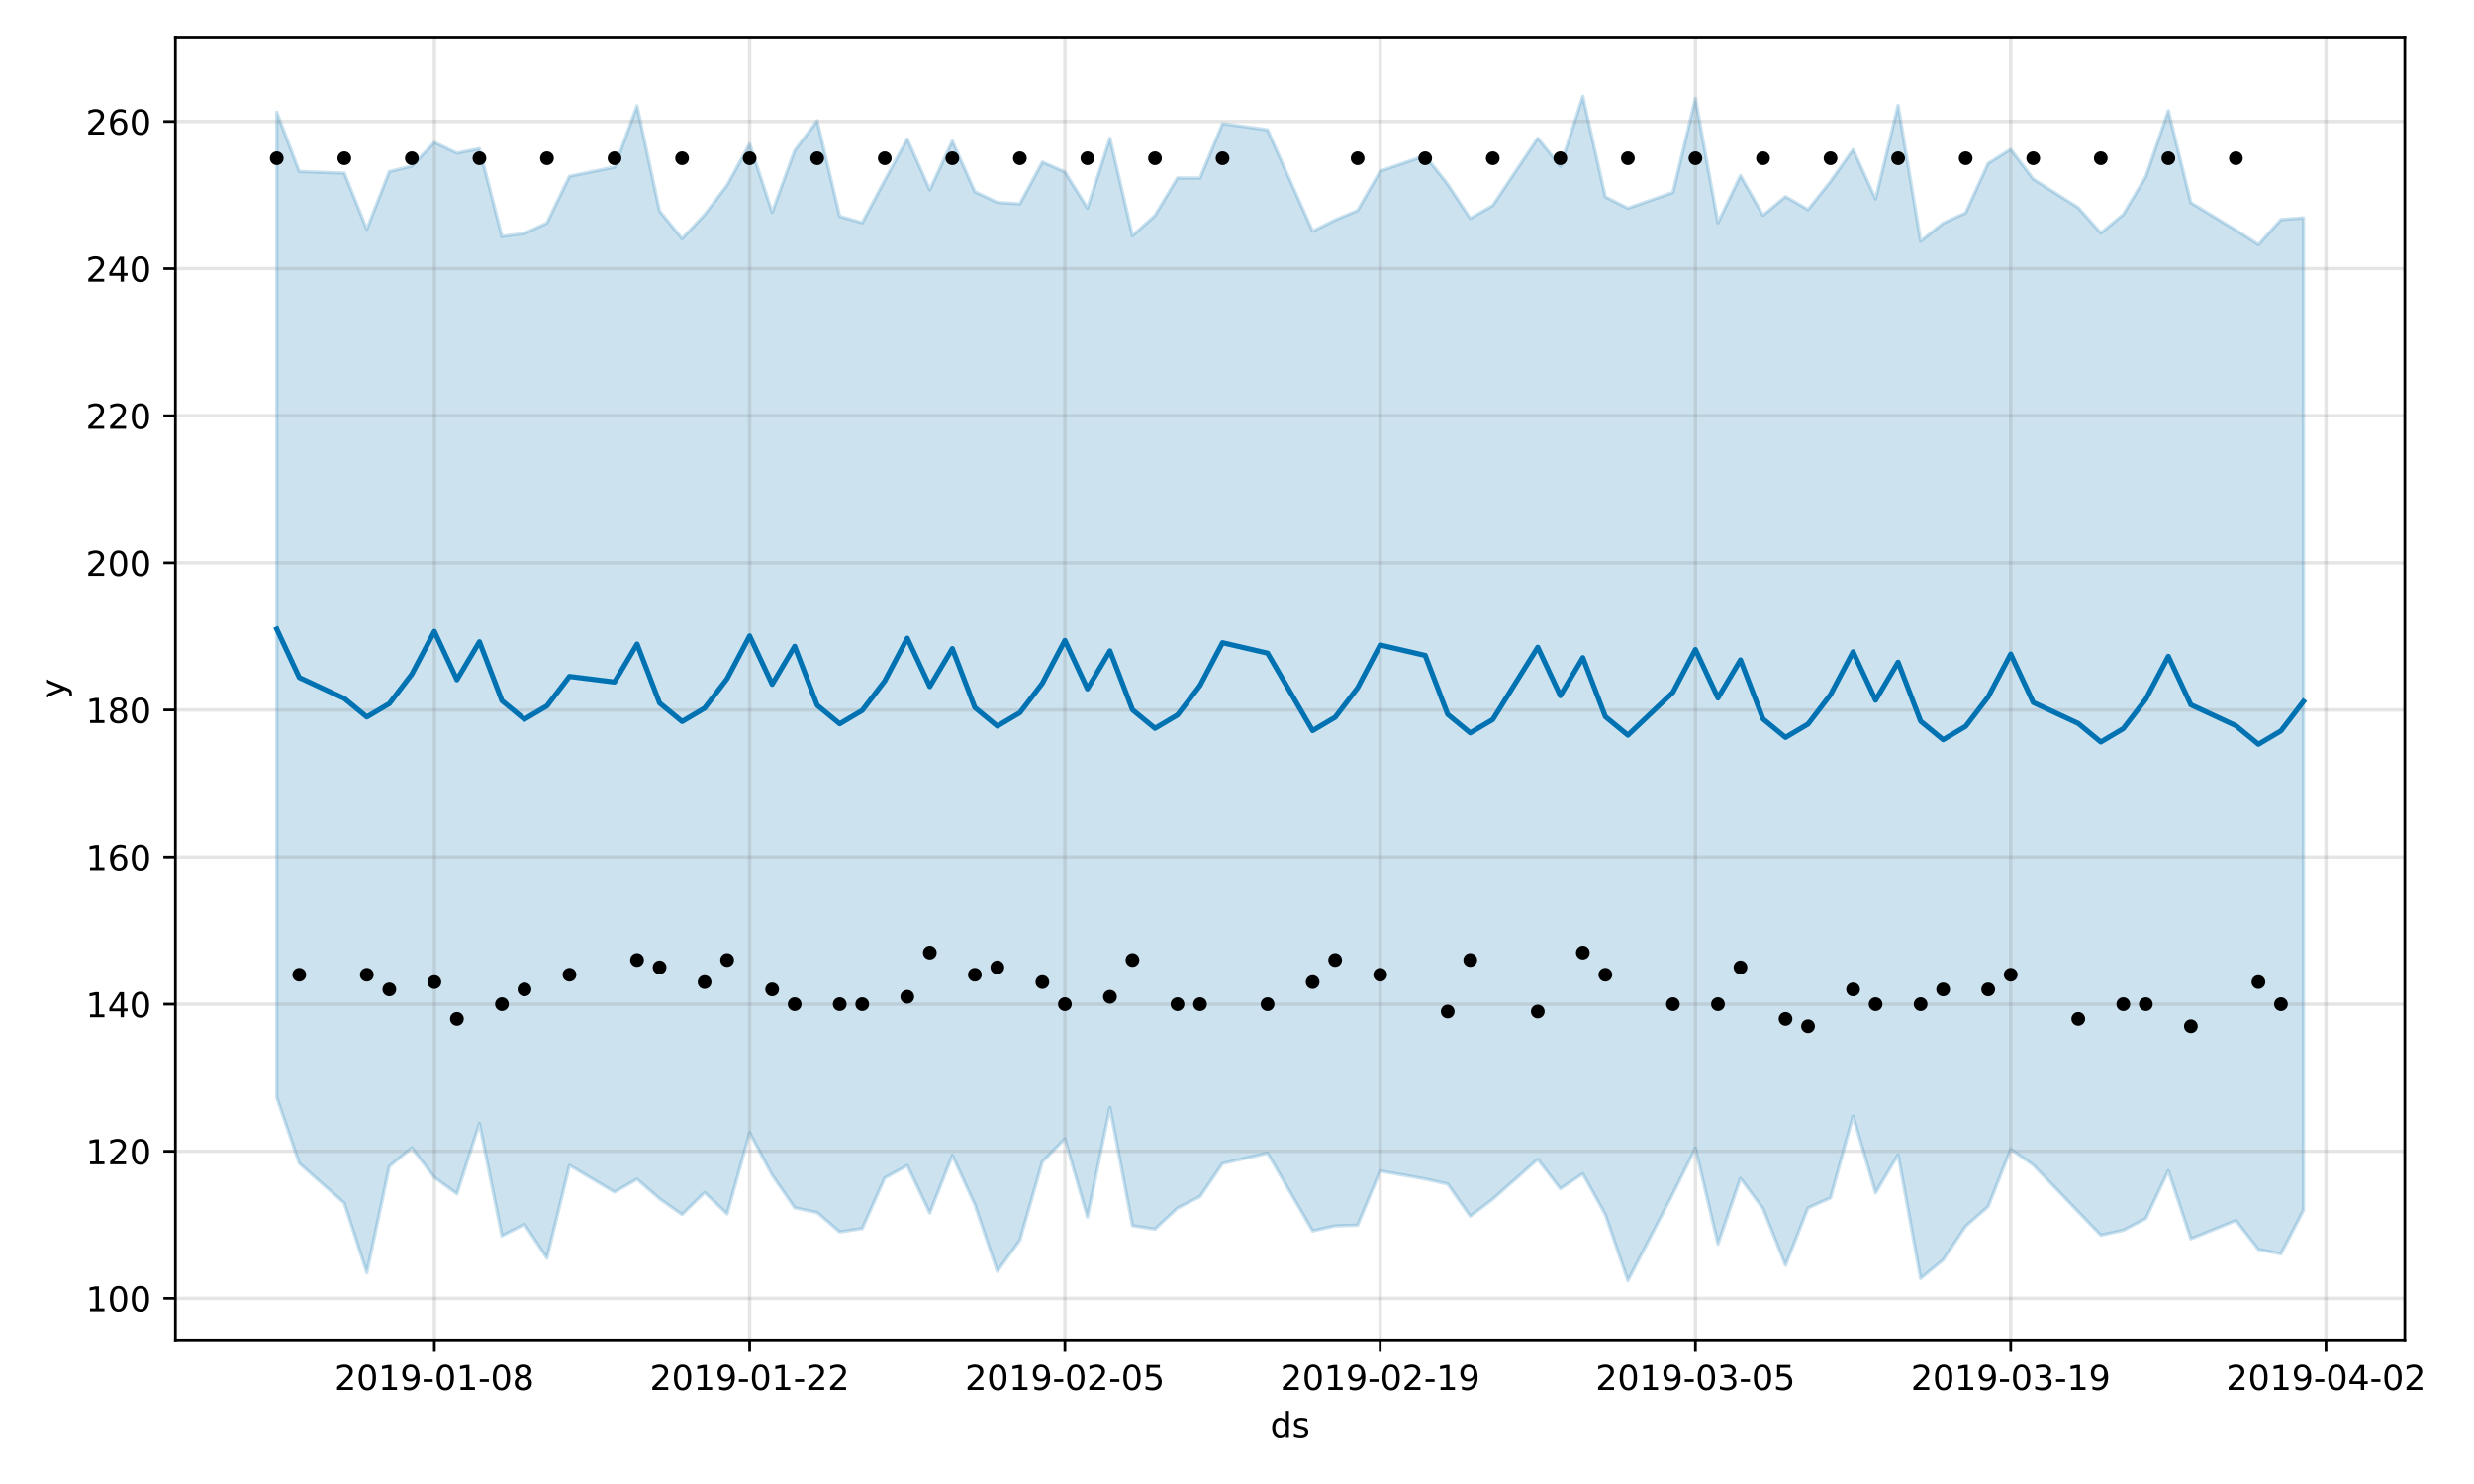 <?xml version="1.0" encoding="utf-8" standalone="no"?>
<!DOCTYPE svg PUBLIC "-//W3C//DTD SVG 1.1//EN"
  "http://www.w3.org/Graphics/SVG/1.1/DTD/svg11.dtd">
<!-- Created with matplotlib (https://matplotlib.org/) -->
<svg height="432pt" version="1.1" viewBox="0 0 720 432" width="720pt" xmlns="http://www.w3.org/2000/svg" xmlns:xlink="http://www.w3.org/1999/xlink">
 <defs>
  <style type="text/css">
*{stroke-linecap:butt;stroke-linejoin:round;}
  </style>
 </defs>
 <g id="figure_1">
  <g id="patch_1">
   <path d="M 0 432 
L 720 432 
L 720 0 
L 0 0 
z
" style="fill:#ffffff;"/>
  </g>
  <g id="axes_1">
   <g id="patch_2">
    <path d="M 51.05 390.04 
L 699.857 390.04 
L 699.857 10.8 
L 51.05 10.8 
z
" style="fill:#ffffff;"/>
   </g>
   <g id="PolyCollection_1">
    <defs>
     <path d="M 80.541 -399.338 
L 80.541 -112.532 
L 87.095 -93.351 
L 100.202 -81.771 
L 106.756 -61.498 
L 113.309 -92.46 
L 119.863 -97.851 
L 126.417 -89.235 
L 132.97 -84.489 
L 139.524 -104.983 
L 146.077 -72.218 
L 152.631 -75.603 
L 159.185 -65.759 
L 165.738 -92.781 
L 178.845 -84.992 
L 185.399 -88.733 
L 191.953 -83.047 
L 198.506 -78.449 
L 205.06 -84.854 
L 211.613 -78.633 
L 218.167 -102.244 
L 224.721 -89.922 
L 231.274 -80.411 
L 237.828 -79.019 
L 244.381 -73.381 
L 250.935 -74.367 
L 257.489 -89.092 
L 264.042 -92.691 
L 270.596 -78.896 
L 277.15 -95.637 
L 283.703 -81.364 
L 290.257 -61.92 
L 296.81 -70.953 
L 303.364 -93.795 
L 309.918 -100.48 
L 316.471 -77.727 
L 323.025 -109.613 
L 329.578 -75.181 
L 336.132 -74.187 
L 342.686 -80.334 
L 349.239 -83.661 
L 355.793 -93.287 
L 368.9 -96.288 
L 382.007 -73.658 
L 388.561 -75.133 
L 395.114 -75.353 
L 401.668 -91.116 
L 414.775 -88.792 
L 421.329 -87.329 
L 427.883 -77.958 
L 434.436 -82.913 
L 447.543 -94.507 
L 454.097 -85.975 
L 460.651 -90.292 
L 467.204 -78.432 
L 473.758 -59.198 
L 486.865 -84.491 
L 493.419 -97.76 
L 499.972 -69.828 
L 506.526 -88.994 
L 513.079 -80.18 
L 519.633 -63.657 
L 526.187 -80.367 
L 532.74 -83.302 
L 539.294 -107.101 
L 545.847 -84.777 
L 552.401 -95.84 
L 558.955 -59.832 
L 565.508 -65.226 
L 572.062 -75.019 
L 578.616 -80.76 
L 585.169 -97.452 
L 591.723 -92.858 
L 604.83 -79.235 
L 611.384 -72.418 
L 617.937 -73.852 
L 624.491 -77.284 
L 631.044 -91.189 
L 637.598 -71.371 
L 650.705 -76.682 
L 657.259 -68.276 
L 663.812 -66.993 
L 670.366 -79.681 
L 670.366 -368.586 
L 670.366 -368.586 
L 663.812 -368.081 
L 657.259 -360.798 
L 650.705 -365.015 
L 637.598 -373.014 
L 631.044 -399.779 
L 624.491 -380.586 
L 617.937 -369.586 
L 611.384 -364.159 
L 604.83 -371.553 
L 591.723 -379.87 
L 585.169 -388.539 
L 578.616 -384.445 
L 572.062 -370.059 
L 565.508 -367.04 
L 558.955 -361.802 
L 552.401 -401.334 
L 545.847 -374.089 
L 539.294 -388.466 
L 532.74 -379.195 
L 526.187 -370.988 
L 519.633 -374.771 
L 513.079 -369.334 
L 506.526 -380.883 
L 499.972 -367.135 
L 493.419 -403.334 
L 486.865 -375.971 
L 473.758 -371.384 
L 467.204 -374.687 
L 460.651 -403.962 
L 454.097 -383.613 
L 447.543 -391.785 
L 434.436 -372.194 
L 427.883 -368.418 
L 421.329 -378.352 
L 414.775 -386.676 
L 401.668 -382.191 
L 395.114 -370.743 
L 388.561 -367.967 
L 382.007 -364.69 
L 368.9 -394.202 
L 355.793 -396.015 
L 349.239 -380.143 
L 342.686 -380.201 
L 336.132 -369.283 
L 329.578 -363.387 
L 323.025 -391.754 
L 316.471 -371.42 
L 309.918 -381.947 
L 303.364 -384.823 
L 296.81 -372.657 
L 290.257 -373.082 
L 283.703 -376.185 
L 277.15 -390.976 
L 270.596 -376.716 
L 264.042 -391.539 
L 257.489 -379.523 
L 250.935 -367.162 
L 244.381 -369.033 
L 237.828 -396.846 
L 231.274 -388.167 
L 224.721 -370.223 
L 218.167 -390.155 
L 211.613 -378.12 
L 205.06 -369.517 
L 198.506 -362.54 
L 191.953 -370.583 
L 185.399 -401.175 
L 178.845 -383.343 
L 165.738 -380.692 
L 159.185 -367.096 
L 152.631 -364.062 
L 146.077 -363.176 
L 139.524 -388.733 
L 132.97 -387.42 
L 126.417 -390.548 
L 119.863 -383.652 
L 113.309 -382.053 
L 106.756 -365.268 
L 100.202 -381.608 
L 87.095 -382.069 
L 80.541 -399.338 
z
" id="m534537c50e" style="stroke:#0072b2;stroke-opacity:0.2;"/>
    </defs>
    <g clip-path="url(#p1f663821d0)">
     <use style="fill:#0072b2;fill-opacity:0.2;stroke:#0072b2;stroke-opacity:0.2;" x="0" xlink:href="#m534537c50e" y="432"/>
    </g>
   </g>
   <g id="matplotlib.axis_1">
    <g id="xtick_1">
     <g id="line2d_1">
      <path clip-path="url(#p1f663821d0)" d="M 126.417 390.04 
L 126.417 10.8 
" style="fill:none;stroke:#808080;stroke-linecap:square;stroke-opacity:0.2;"/>
     </g>
     <g id="line2d_2">
      <defs>
       <path d="M 0 0 
L 0 3.5 
" id="m99e984689e" style="stroke:#000000;stroke-width:0.8;"/>
      </defs>
      <g>
       <use style="stroke:#000000;stroke-width:0.8;" x="126.417" xlink:href="#m99e984689e" y="390.04"/>
      </g>
     </g>
     <g id="text_1">
      <!-- 2019-01-08 -->
      <defs>
       <path d="M 19.188 8.297 
L 53.609 8.297 
L 53.609 0 
L 7.328 0 
L 7.328 8.297 
Q 12.938 14.109 22.625 23.891 
Q 32.328 33.688 34.812 36.531 
Q 39.547 41.844 41.422 45.531 
Q 43.312 49.219 43.312 52.781 
Q 43.312 58.594 39.234 62.25 
Q 35.156 65.922 28.609 65.922 
Q 23.969 65.922 18.812 64.312 
Q 13.672 62.703 7.812 59.422 
L 7.812 69.391 
Q 13.766 71.781 18.938 73 
Q 24.125 74.219 28.422 74.219 
Q 39.75 74.219 46.484 68.547 
Q 53.219 62.891 53.219 53.422 
Q 53.219 48.922 51.531 44.891 
Q 49.859 40.875 45.406 35.406 
Q 44.188 33.984 37.641 27.219 
Q 31.109 20.453 19.188 8.297 
z
" id="DejaVuSans-50"/>
       <path d="M 31.781 66.406 
Q 24.172 66.406 20.328 58.906 
Q 16.5 51.422 16.5 36.375 
Q 16.5 21.391 20.328 13.891 
Q 24.172 6.391 31.781 6.391 
Q 39.453 6.391 43.281 13.891 
Q 47.125 21.391 47.125 36.375 
Q 47.125 51.422 43.281 58.906 
Q 39.453 66.406 31.781 66.406 
z
M 31.781 74.219 
Q 44.047 74.219 50.516 64.516 
Q 56.984 54.828 56.984 36.375 
Q 56.984 17.969 50.516 8.266 
Q 44.047 -1.422 31.781 -1.422 
Q 19.531 -1.422 13.062 8.266 
Q 6.594 17.969 6.594 36.375 
Q 6.594 54.828 13.062 64.516 
Q 19.531 74.219 31.781 74.219 
z
" id="DejaVuSans-48"/>
       <path d="M 12.406 8.297 
L 28.516 8.297 
L 28.516 63.922 
L 10.984 60.406 
L 10.984 69.391 
L 28.422 72.906 
L 38.281 72.906 
L 38.281 8.297 
L 54.391 8.297 
L 54.391 0 
L 12.406 0 
z
" id="DejaVuSans-49"/>
       <path d="M 10.984 1.516 
L 10.984 10.5 
Q 14.703 8.734 18.5 7.812 
Q 22.312 6.891 25.984 6.891 
Q 35.75 6.891 40.891 13.453 
Q 46.047 20.016 46.781 33.406 
Q 43.953 29.203 39.594 26.953 
Q 35.25 24.703 29.984 24.703 
Q 19.047 24.703 12.672 31.312 
Q 6.297 37.938 6.297 49.422 
Q 6.297 60.641 12.938 67.422 
Q 19.578 74.219 30.609 74.219 
Q 43.266 74.219 49.922 64.516 
Q 56.594 54.828 56.594 36.375 
Q 56.594 19.141 48.406 8.859 
Q 40.234 -1.422 26.422 -1.422 
Q 22.703 -1.422 18.891 -0.688 
Q 15.094 0.047 10.984 1.516 
z
M 30.609 32.422 
Q 37.25 32.422 41.125 36.953 
Q 45.016 41.5 45.016 49.422 
Q 45.016 57.281 41.125 61.844 
Q 37.25 66.406 30.609 66.406 
Q 23.969 66.406 20.094 61.844 
Q 16.219 57.281 16.219 49.422 
Q 16.219 41.5 20.094 36.953 
Q 23.969 32.422 30.609 32.422 
z
" id="DejaVuSans-57"/>
       <path d="M 4.891 31.391 
L 31.203 31.391 
L 31.203 23.391 
L 4.891 23.391 
z
" id="DejaVuSans-45"/>
       <path d="M 31.781 34.625 
Q 24.75 34.625 20.719 30.859 
Q 16.703 27.094 16.703 20.516 
Q 16.703 13.922 20.719 10.156 
Q 24.75 6.391 31.781 6.391 
Q 38.812 6.391 42.859 10.172 
Q 46.922 13.969 46.922 20.516 
Q 46.922 27.094 42.891 30.859 
Q 38.875 34.625 31.781 34.625 
z
M 21.922 38.812 
Q 15.578 40.375 12.031 44.719 
Q 8.5 49.078 8.5 55.328 
Q 8.5 64.062 14.719 69.141 
Q 20.953 74.219 31.781 74.219 
Q 42.672 74.219 48.875 69.141 
Q 55.078 64.062 55.078 55.328 
Q 55.078 49.078 51.531 44.719 
Q 48 40.375 41.703 38.812 
Q 48.828 37.156 52.797 32.312 
Q 56.781 27.484 56.781 20.516 
Q 56.781 9.906 50.312 4.234 
Q 43.844 -1.422 31.781 -1.422 
Q 19.734 -1.422 13.25 4.234 
Q 6.781 9.906 6.781 20.516 
Q 6.781 27.484 10.781 32.312 
Q 14.797 37.156 21.922 38.812 
z
M 18.312 54.391 
Q 18.312 48.734 21.844 45.562 
Q 25.391 42.391 31.781 42.391 
Q 38.141 42.391 41.719 45.562 
Q 45.312 48.734 45.312 54.391 
Q 45.312 60.062 41.719 63.234 
Q 38.141 66.406 31.781 66.406 
Q 25.391 66.406 21.844 63.234 
Q 18.312 60.062 18.312 54.391 
z
" id="DejaVuSans-56"/>
      </defs>
      <g transform="translate(97.359 404.638)scale(0.1 -0.1)">
       <use xlink:href="#DejaVuSans-50"/>
       <use x="63.623" xlink:href="#DejaVuSans-48"/>
       <use x="127.246" xlink:href="#DejaVuSans-49"/>
       <use x="190.869" xlink:href="#DejaVuSans-57"/>
       <use x="254.492" xlink:href="#DejaVuSans-45"/>
       <use x="290.576" xlink:href="#DejaVuSans-48"/>
       <use x="354.199" xlink:href="#DejaVuSans-49"/>
       <use x="417.822" xlink:href="#DejaVuSans-45"/>
       <use x="453.906" xlink:href="#DejaVuSans-48"/>
       <use x="517.529" xlink:href="#DejaVuSans-56"/>
      </g>
     </g>
    </g>
    <g id="xtick_2">
     <g id="line2d_3">
      <path clip-path="url(#p1f663821d0)" d="M 218.167 390.04 
L 218.167 10.8 
" style="fill:none;stroke:#808080;stroke-linecap:square;stroke-opacity:0.2;"/>
     </g>
     <g id="line2d_4">
      <g>
       <use style="stroke:#000000;stroke-width:0.8;" x="218.167" xlink:href="#m99e984689e" y="390.04"/>
      </g>
     </g>
     <g id="text_2">
      <!-- 2019-01-22 -->
      <g transform="translate(189.109 404.638)scale(0.1 -0.1)">
       <use xlink:href="#DejaVuSans-50"/>
       <use x="63.623" xlink:href="#DejaVuSans-48"/>
       <use x="127.246" xlink:href="#DejaVuSans-49"/>
       <use x="190.869" xlink:href="#DejaVuSans-57"/>
       <use x="254.492" xlink:href="#DejaVuSans-45"/>
       <use x="290.576" xlink:href="#DejaVuSans-48"/>
       <use x="354.199" xlink:href="#DejaVuSans-49"/>
       <use x="417.822" xlink:href="#DejaVuSans-45"/>
       <use x="453.906" xlink:href="#DejaVuSans-50"/>
       <use x="517.529" xlink:href="#DejaVuSans-50"/>
      </g>
     </g>
    </g>
    <g id="xtick_3">
     <g id="line2d_5">
      <path clip-path="url(#p1f663821d0)" d="M 309.918 390.04 
L 309.918 10.8 
" style="fill:none;stroke:#808080;stroke-linecap:square;stroke-opacity:0.2;"/>
     </g>
     <g id="line2d_6">
      <g>
       <use style="stroke:#000000;stroke-width:0.8;" x="309.918" xlink:href="#m99e984689e" y="390.04"/>
      </g>
     </g>
     <g id="text_3">
      <!-- 2019-02-05 -->
      <defs>
       <path d="M 10.797 72.906 
L 49.516 72.906 
L 49.516 64.594 
L 19.828 64.594 
L 19.828 46.734 
Q 21.969 47.469 24.109 47.828 
Q 26.266 48.188 28.422 48.188 
Q 40.625 48.188 47.75 41.5 
Q 54.891 34.812 54.891 23.391 
Q 54.891 11.625 47.562 5.094 
Q 40.234 -1.422 26.906 -1.422 
Q 22.312 -1.422 17.547 -0.641 
Q 12.797 0.141 7.719 1.703 
L 7.719 11.625 
Q 12.109 9.234 16.797 8.062 
Q 21.484 6.891 26.703 6.891 
Q 35.156 6.891 40.078 11.328 
Q 45.016 15.766 45.016 23.391 
Q 45.016 31 40.078 35.438 
Q 35.156 39.891 26.703 39.891 
Q 22.75 39.891 18.812 39.016 
Q 14.891 38.141 10.797 36.281 
z
" id="DejaVuSans-53"/>
      </defs>
      <g transform="translate(280.86 404.638)scale(0.1 -0.1)">
       <use xlink:href="#DejaVuSans-50"/>
       <use x="63.623" xlink:href="#DejaVuSans-48"/>
       <use x="127.246" xlink:href="#DejaVuSans-49"/>
       <use x="190.869" xlink:href="#DejaVuSans-57"/>
       <use x="254.492" xlink:href="#DejaVuSans-45"/>
       <use x="290.576" xlink:href="#DejaVuSans-48"/>
       <use x="354.199" xlink:href="#DejaVuSans-50"/>
       <use x="417.822" xlink:href="#DejaVuSans-45"/>
       <use x="453.906" xlink:href="#DejaVuSans-48"/>
       <use x="517.529" xlink:href="#DejaVuSans-53"/>
      </g>
     </g>
    </g>
    <g id="xtick_4">
     <g id="line2d_7">
      <path clip-path="url(#p1f663821d0)" d="M 401.668 390.04 
L 401.668 10.8 
" style="fill:none;stroke:#808080;stroke-linecap:square;stroke-opacity:0.2;"/>
     </g>
     <g id="line2d_8">
      <g>
       <use style="stroke:#000000;stroke-width:0.8;" x="401.668" xlink:href="#m99e984689e" y="390.04"/>
      </g>
     </g>
     <g id="text_4">
      <!-- 2019-02-19 -->
      <g transform="translate(372.61 404.638)scale(0.1 -0.1)">
       <use xlink:href="#DejaVuSans-50"/>
       <use x="63.623" xlink:href="#DejaVuSans-48"/>
       <use x="127.246" xlink:href="#DejaVuSans-49"/>
       <use x="190.869" xlink:href="#DejaVuSans-57"/>
       <use x="254.492" xlink:href="#DejaVuSans-45"/>
       <use x="290.576" xlink:href="#DejaVuSans-48"/>
       <use x="354.199" xlink:href="#DejaVuSans-50"/>
       <use x="417.822" xlink:href="#DejaVuSans-45"/>
       <use x="453.906" xlink:href="#DejaVuSans-49"/>
       <use x="517.529" xlink:href="#DejaVuSans-57"/>
      </g>
     </g>
    </g>
    <g id="xtick_5">
     <g id="line2d_9">
      <path clip-path="url(#p1f663821d0)" d="M 493.419 390.04 
L 493.419 10.8 
" style="fill:none;stroke:#808080;stroke-linecap:square;stroke-opacity:0.2;"/>
     </g>
     <g id="line2d_10">
      <g>
       <use style="stroke:#000000;stroke-width:0.8;" x="493.419" xlink:href="#m99e984689e" y="390.04"/>
      </g>
     </g>
     <g id="text_5">
      <!-- 2019-03-05 -->
      <defs>
       <path d="M 40.578 39.312 
Q 47.656 37.797 51.625 33 
Q 55.609 28.219 55.609 21.188 
Q 55.609 10.406 48.188 4.484 
Q 40.766 -1.422 27.094 -1.422 
Q 22.516 -1.422 17.656 -0.516 
Q 12.797 0.391 7.625 2.203 
L 7.625 11.719 
Q 11.719 9.328 16.594 8.109 
Q 21.484 6.891 26.812 6.891 
Q 36.078 6.891 40.938 10.547 
Q 45.797 14.203 45.797 21.188 
Q 45.797 27.641 41.281 31.266 
Q 36.766 34.906 28.719 34.906 
L 20.219 34.906 
L 20.219 43.016 
L 29.109 43.016 
Q 36.375 43.016 40.234 45.922 
Q 44.094 48.828 44.094 54.297 
Q 44.094 59.906 40.109 62.906 
Q 36.141 65.922 28.719 65.922 
Q 24.656 65.922 20.016 65.031 
Q 15.375 64.156 9.812 62.312 
L 9.812 71.094 
Q 15.438 72.656 20.344 73.438 
Q 25.25 74.219 29.594 74.219 
Q 40.828 74.219 47.359 69.109 
Q 53.906 64.016 53.906 55.328 
Q 53.906 49.266 50.438 45.094 
Q 46.969 40.922 40.578 39.312 
z
" id="DejaVuSans-51"/>
      </defs>
      <g transform="translate(464.361 404.638)scale(0.1 -0.1)">
       <use xlink:href="#DejaVuSans-50"/>
       <use x="63.623" xlink:href="#DejaVuSans-48"/>
       <use x="127.246" xlink:href="#DejaVuSans-49"/>
       <use x="190.869" xlink:href="#DejaVuSans-57"/>
       <use x="254.492" xlink:href="#DejaVuSans-45"/>
       <use x="290.576" xlink:href="#DejaVuSans-48"/>
       <use x="354.199" xlink:href="#DejaVuSans-51"/>
       <use x="417.822" xlink:href="#DejaVuSans-45"/>
       <use x="453.906" xlink:href="#DejaVuSans-48"/>
       <use x="517.529" xlink:href="#DejaVuSans-53"/>
      </g>
     </g>
    </g>
    <g id="xtick_6">
     <g id="line2d_11">
      <path clip-path="url(#p1f663821d0)" d="M 585.169 390.04 
L 585.169 10.8 
" style="fill:none;stroke:#808080;stroke-linecap:square;stroke-opacity:0.2;"/>
     </g>
     <g id="line2d_12">
      <g>
       <use style="stroke:#000000;stroke-width:0.8;" x="585.169" xlink:href="#m99e984689e" y="390.04"/>
      </g>
     </g>
     <g id="text_6">
      <!-- 2019-03-19 -->
      <g transform="translate(556.111 404.638)scale(0.1 -0.1)">
       <use xlink:href="#DejaVuSans-50"/>
       <use x="63.623" xlink:href="#DejaVuSans-48"/>
       <use x="127.246" xlink:href="#DejaVuSans-49"/>
       <use x="190.869" xlink:href="#DejaVuSans-57"/>
       <use x="254.492" xlink:href="#DejaVuSans-45"/>
       <use x="290.576" xlink:href="#DejaVuSans-48"/>
       <use x="354.199" xlink:href="#DejaVuSans-51"/>
       <use x="417.822" xlink:href="#DejaVuSans-45"/>
       <use x="453.906" xlink:href="#DejaVuSans-49"/>
       <use x="517.529" xlink:href="#DejaVuSans-57"/>
      </g>
     </g>
    </g>
    <g id="xtick_7">
     <g id="line2d_13">
      <path clip-path="url(#p1f663821d0)" d="M 676.92 390.04 
L 676.92 10.8 
" style="fill:none;stroke:#808080;stroke-linecap:square;stroke-opacity:0.2;"/>
     </g>
     <g id="line2d_14">
      <g>
       <use style="stroke:#000000;stroke-width:0.8;" x="676.92" xlink:href="#m99e984689e" y="390.04"/>
      </g>
     </g>
     <g id="text_7">
      <!-- 2019-04-02 -->
      <defs>
       <path d="M 37.797 64.312 
L 12.891 25.391 
L 37.797 25.391 
z
M 35.203 72.906 
L 47.609 72.906 
L 47.609 25.391 
L 58.016 25.391 
L 58.016 17.188 
L 47.609 17.188 
L 47.609 0 
L 37.797 0 
L 37.797 17.188 
L 4.891 17.188 
L 4.891 26.703 
z
" id="DejaVuSans-52"/>
      </defs>
      <g transform="translate(647.862 404.638)scale(0.1 -0.1)">
       <use xlink:href="#DejaVuSans-50"/>
       <use x="63.623" xlink:href="#DejaVuSans-48"/>
       <use x="127.246" xlink:href="#DejaVuSans-49"/>
       <use x="190.869" xlink:href="#DejaVuSans-57"/>
       <use x="254.492" xlink:href="#DejaVuSans-45"/>
       <use x="290.576" xlink:href="#DejaVuSans-48"/>
       <use x="354.199" xlink:href="#DejaVuSans-52"/>
       <use x="417.822" xlink:href="#DejaVuSans-45"/>
       <use x="453.906" xlink:href="#DejaVuSans-48"/>
       <use x="517.529" xlink:href="#DejaVuSans-50"/>
      </g>
     </g>
    </g>
    <g id="text_8">
     <!-- ds -->
     <defs>
      <path d="M 45.406 46.391 
L 45.406 75.984 
L 54.391 75.984 
L 54.391 0 
L 45.406 0 
L 45.406 8.203 
Q 42.578 3.328 38.25 0.953 
Q 33.938 -1.422 27.875 -1.422 
Q 17.969 -1.422 11.734 6.484 
Q 5.516 14.406 5.516 27.297 
Q 5.516 40.188 11.734 48.094 
Q 17.969 56 27.875 56 
Q 33.938 56 38.25 53.625 
Q 42.578 51.266 45.406 46.391 
z
M 14.797 27.297 
Q 14.797 17.391 18.875 11.75 
Q 22.953 6.109 30.078 6.109 
Q 37.203 6.109 41.297 11.75 
Q 45.406 17.391 45.406 27.297 
Q 45.406 37.203 41.297 42.844 
Q 37.203 48.484 30.078 48.484 
Q 22.953 48.484 18.875 42.844 
Q 14.797 37.203 14.797 27.297 
z
" id="DejaVuSans-100"/>
      <path d="M 44.281 53.078 
L 44.281 44.578 
Q 40.484 46.531 36.375 47.5 
Q 32.281 48.484 27.875 48.484 
Q 21.188 48.484 17.844 46.438 
Q 14.5 44.391 14.5 40.281 
Q 14.5 37.156 16.891 35.375 
Q 19.281 33.594 26.516 31.984 
L 29.594 31.297 
Q 39.156 29.25 43.188 25.516 
Q 47.219 21.781 47.219 15.094 
Q 47.219 7.469 41.188 3.016 
Q 35.156 -1.422 24.609 -1.422 
Q 20.219 -1.422 15.453 -0.562 
Q 10.688 0.297 5.422 2 
L 5.422 11.281 
Q 10.406 8.688 15.234 7.391 
Q 20.062 6.109 24.812 6.109 
Q 31.156 6.109 34.562 8.281 
Q 37.984 10.453 37.984 14.406 
Q 37.984 18.062 35.516 20.016 
Q 33.062 21.969 24.703 23.781 
L 21.578 24.516 
Q 13.234 26.266 9.516 29.906 
Q 5.812 33.547 5.812 39.891 
Q 5.812 47.609 11.281 51.797 
Q 16.75 56 26.812 56 
Q 31.781 56 36.172 55.266 
Q 40.578 54.547 44.281 53.078 
z
" id="DejaVuSans-115"/>
     </defs>
     <g transform="translate(369.675 418.317)scale(0.1 -0.1)">
      <use xlink:href="#DejaVuSans-100"/>
      <use x="63.477" xlink:href="#DejaVuSans-115"/>
     </g>
    </g>
   </g>
   <g id="matplotlib.axis_2">
    <g id="ytick_1">
     <g id="line2d_15">
      <path clip-path="url(#p1f663821d0)" d="M 51.05 377.964 
L 699.857 377.964 
" style="fill:none;stroke:#808080;stroke-linecap:square;stroke-opacity:0.2;"/>
     </g>
     <g id="line2d_16">
      <defs>
       <path d="M 0 0 
L -3.5 0 
" id="ma2a1b81027" style="stroke:#000000;stroke-width:0.8;"/>
      </defs>
      <g>
       <use style="stroke:#000000;stroke-width:0.8;" x="51.05" xlink:href="#ma2a1b81027" y="377.964"/>
      </g>
     </g>
     <g id="text_9">
      <!-- 100 -->
      <g transform="translate(24.962 381.764)scale(0.1 -0.1)">
       <use xlink:href="#DejaVuSans-49"/>
       <use x="63.623" xlink:href="#DejaVuSans-48"/>
       <use x="127.246" xlink:href="#DejaVuSans-48"/>
      </g>
     </g>
    </g>
    <g id="ytick_2">
     <g id="line2d_17">
      <path clip-path="url(#p1f663821d0)" d="M 51.05 335.14 
L 699.857 335.14 
" style="fill:none;stroke:#808080;stroke-linecap:square;stroke-opacity:0.2;"/>
     </g>
     <g id="line2d_18">
      <g>
       <use style="stroke:#000000;stroke-width:0.8;" x="51.05" xlink:href="#ma2a1b81027" y="335.14"/>
      </g>
     </g>
     <g id="text_10">
      <!-- 120 -->
      <g transform="translate(24.962 338.939)scale(0.1 -0.1)">
       <use xlink:href="#DejaVuSans-49"/>
       <use x="63.623" xlink:href="#DejaVuSans-50"/>
       <use x="127.246" xlink:href="#DejaVuSans-48"/>
      </g>
     </g>
    </g>
    <g id="ytick_3">
     <g id="line2d_19">
      <path clip-path="url(#p1f663821d0)" d="M 51.05 292.315 
L 699.857 292.315 
" style="fill:none;stroke:#808080;stroke-linecap:square;stroke-opacity:0.2;"/>
     </g>
     <g id="line2d_20">
      <g>
       <use style="stroke:#000000;stroke-width:0.8;" x="51.05" xlink:href="#ma2a1b81027" y="292.315"/>
      </g>
     </g>
     <g id="text_11">
      <!-- 140 -->
      <g transform="translate(24.962 296.114)scale(0.1 -0.1)">
       <use xlink:href="#DejaVuSans-49"/>
       <use x="63.623" xlink:href="#DejaVuSans-52"/>
       <use x="127.246" xlink:href="#DejaVuSans-48"/>
      </g>
     </g>
    </g>
    <g id="ytick_4">
     <g id="line2d_21">
      <path clip-path="url(#p1f663821d0)" d="M 51.05 249.49 
L 699.857 249.49 
" style="fill:none;stroke:#808080;stroke-linecap:square;stroke-opacity:0.2;"/>
     </g>
     <g id="line2d_22">
      <g>
       <use style="stroke:#000000;stroke-width:0.8;" x="51.05" xlink:href="#ma2a1b81027" y="249.49"/>
      </g>
     </g>
     <g id="text_12">
      <!-- 160 -->
      <defs>
       <path d="M 33.016 40.375 
Q 26.375 40.375 22.484 35.828 
Q 18.609 31.297 18.609 23.391 
Q 18.609 15.531 22.484 10.953 
Q 26.375 6.391 33.016 6.391 
Q 39.656 6.391 43.531 10.953 
Q 47.406 15.531 47.406 23.391 
Q 47.406 31.297 43.531 35.828 
Q 39.656 40.375 33.016 40.375 
z
M 52.594 71.297 
L 52.594 62.312 
Q 48.875 64.062 45.094 64.984 
Q 41.312 65.922 37.594 65.922 
Q 27.828 65.922 22.672 59.328 
Q 17.531 52.734 16.797 39.406 
Q 19.672 43.656 24.016 45.922 
Q 28.375 48.188 33.594 48.188 
Q 44.578 48.188 50.953 41.516 
Q 57.328 34.859 57.328 23.391 
Q 57.328 12.156 50.688 5.359 
Q 44.047 -1.422 33.016 -1.422 
Q 20.359 -1.422 13.672 8.266 
Q 6.984 17.969 6.984 36.375 
Q 6.984 53.656 15.188 63.938 
Q 23.391 74.219 37.203 74.219 
Q 40.922 74.219 44.703 73.484 
Q 48.484 72.75 52.594 71.297 
z
" id="DejaVuSans-54"/>
      </defs>
      <g transform="translate(24.962 253.289)scale(0.1 -0.1)">
       <use xlink:href="#DejaVuSans-49"/>
       <use x="63.623" xlink:href="#DejaVuSans-54"/>
       <use x="127.246" xlink:href="#DejaVuSans-48"/>
      </g>
     </g>
    </g>
    <g id="ytick_5">
     <g id="line2d_23">
      <path clip-path="url(#p1f663821d0)" d="M 51.05 206.665 
L 699.857 206.665 
" style="fill:none;stroke:#808080;stroke-linecap:square;stroke-opacity:0.2;"/>
     </g>
     <g id="line2d_24">
      <g>
       <use style="stroke:#000000;stroke-width:0.8;" x="51.05" xlink:href="#ma2a1b81027" y="206.665"/>
      </g>
     </g>
     <g id="text_13">
      <!-- 180 -->
      <g transform="translate(24.962 210.464)scale(0.1 -0.1)">
       <use xlink:href="#DejaVuSans-49"/>
       <use x="63.623" xlink:href="#DejaVuSans-56"/>
       <use x="127.246" xlink:href="#DejaVuSans-48"/>
      </g>
     </g>
    </g>
    <g id="ytick_6">
     <g id="line2d_25">
      <path clip-path="url(#p1f663821d0)" d="M 51.05 163.84 
L 699.857 163.84 
" style="fill:none;stroke:#808080;stroke-linecap:square;stroke-opacity:0.2;"/>
     </g>
     <g id="line2d_26">
      <g>
       <use style="stroke:#000000;stroke-width:0.8;" x="51.05" xlink:href="#ma2a1b81027" y="163.84"/>
      </g>
     </g>
     <g id="text_14">
      <!-- 200 -->
      <g transform="translate(24.962 167.639)scale(0.1 -0.1)">
       <use xlink:href="#DejaVuSans-50"/>
       <use x="63.623" xlink:href="#DejaVuSans-48"/>
       <use x="127.246" xlink:href="#DejaVuSans-48"/>
      </g>
     </g>
    </g>
    <g id="ytick_7">
     <g id="line2d_27">
      <path clip-path="url(#p1f663821d0)" d="M 51.05 121.015 
L 699.857 121.015 
" style="fill:none;stroke:#808080;stroke-linecap:square;stroke-opacity:0.2;"/>
     </g>
     <g id="line2d_28">
      <g>
       <use style="stroke:#000000;stroke-width:0.8;" x="51.05" xlink:href="#ma2a1b81027" y="121.015"/>
      </g>
     </g>
     <g id="text_15">
      <!-- 220 -->
      <g transform="translate(24.962 124.814)scale(0.1 -0.1)">
       <use xlink:href="#DejaVuSans-50"/>
       <use x="63.623" xlink:href="#DejaVuSans-50"/>
       <use x="127.246" xlink:href="#DejaVuSans-48"/>
      </g>
     </g>
    </g>
    <g id="ytick_8">
     <g id="line2d_29">
      <path clip-path="url(#p1f663821d0)" d="M 51.05 78.19 
L 699.857 78.19 
" style="fill:none;stroke:#808080;stroke-linecap:square;stroke-opacity:0.2;"/>
     </g>
     <g id="line2d_30">
      <g>
       <use style="stroke:#000000;stroke-width:0.8;" x="51.05" xlink:href="#ma2a1b81027" y="78.19"/>
      </g>
     </g>
     <g id="text_16">
      <!-- 240 -->
      <g transform="translate(24.962 81.989)scale(0.1 -0.1)">
       <use xlink:href="#DejaVuSans-50"/>
       <use x="63.623" xlink:href="#DejaVuSans-52"/>
       <use x="127.246" xlink:href="#DejaVuSans-48"/>
      </g>
     </g>
    </g>
    <g id="ytick_9">
     <g id="line2d_31">
      <path clip-path="url(#p1f663821d0)" d="M 51.05 35.365 
L 699.857 35.365 
" style="fill:none;stroke:#808080;stroke-linecap:square;stroke-opacity:0.2;"/>
     </g>
     <g id="line2d_32">
      <g>
       <use style="stroke:#000000;stroke-width:0.8;" x="51.05" xlink:href="#ma2a1b81027" y="35.365"/>
      </g>
     </g>
     <g id="text_17">
      <!-- 260 -->
      <g transform="translate(24.962 39.164)scale(0.1 -0.1)">
       <use xlink:href="#DejaVuSans-50"/>
       <use x="63.623" xlink:href="#DejaVuSans-54"/>
       <use x="127.246" xlink:href="#DejaVuSans-48"/>
      </g>
     </g>
    </g>
    <g id="text_18">
     <!-- y -->
     <defs>
      <path d="M 32.172 -5.078 
Q 28.375 -14.844 24.75 -17.812 
Q 21.141 -20.797 15.094 -20.797 
L 7.906 -20.797 
L 7.906 -13.281 
L 13.188 -13.281 
Q 16.891 -13.281 18.938 -11.516 
Q 21 -9.766 23.484 -3.219 
L 25.094 0.875 
L 2.984 54.688 
L 12.5 54.688 
L 29.594 11.922 
L 46.688 54.688 
L 56.203 54.688 
z
" id="DejaVuSans-121"/>
     </defs>
     <g transform="translate(18.883 203.379)rotate(-90)scale(0.1 -0.1)">
      <use xlink:href="#DejaVuSans-121"/>
     </g>
    </g>
   </g>
   <g id="line2d_33">
    <defs>
     <path d="M 0 1.5 
C 0.398 1.5 0.779 1.342 1.061 1.061 
C 1.342 0.779 1.5 0.398 1.5 0 
C 1.5 -0.398 1.342 -0.779 1.061 -1.061 
C 0.779 -1.342 0.398 -1.5 0 -1.5 
C -0.398 -1.5 -0.779 -1.342 -1.061 -1.061 
C -1.342 -0.779 -1.5 -0.398 -1.5 0 
C -1.5 0.398 -1.342 0.779 -1.061 1.061 
C -0.779 1.342 -0.398 1.5 0 1.5 
z
" id="m02d7a4adc4" style="stroke:#000000;"/>
    </defs>
    <g clip-path="url(#p1f663821d0)">
     <use style="stroke:#000000;" x="80.541" xlink:href="#m02d7a4adc4" y="46.071"/>
     <use style="stroke:#000000;" x="87.095" xlink:href="#m02d7a4adc4" y="283.75"/>
     <use style="stroke:#000000;" x="100.202" xlink:href="#m02d7a4adc4" y="46.071"/>
     <use style="stroke:#000000;" x="106.756" xlink:href="#m02d7a4adc4" y="283.75"/>
     <use style="stroke:#000000;" x="113.309" xlink:href="#m02d7a4adc4" y="288.032"/>
     <use style="stroke:#000000;" x="119.863" xlink:href="#m02d7a4adc4" y="46.071"/>
     <use style="stroke:#000000;" x="126.417" xlink:href="#m02d7a4adc4" y="285.891"/>
     <use style="stroke:#000000;" x="132.97" xlink:href="#m02d7a4adc4" y="296.597"/>
     <use style="stroke:#000000;" x="139.524" xlink:href="#m02d7a4adc4" y="46.071"/>
     <use style="stroke:#000000;" x="146.077" xlink:href="#m02d7a4adc4" y="292.315"/>
     <use style="stroke:#000000;" x="152.631" xlink:href="#m02d7a4adc4" y="288.032"/>
     <use style="stroke:#000000;" x="159.185" xlink:href="#m02d7a4adc4" y="46.071"/>
     <use style="stroke:#000000;" x="165.738" xlink:href="#m02d7a4adc4" y="283.75"/>
     <use style="stroke:#000000;" x="178.845" xlink:href="#m02d7a4adc4" y="46.071"/>
     <use style="stroke:#000000;" x="185.399" xlink:href="#m02d7a4adc4" y="279.467"/>
     <use style="stroke:#000000;" x="191.953" xlink:href="#m02d7a4adc4" y="281.608"/>
     <use style="stroke:#000000;" x="198.506" xlink:href="#m02d7a4adc4" y="46.071"/>
     <use style="stroke:#000000;" x="205.06" xlink:href="#m02d7a4adc4" y="285.891"/>
     <use style="stroke:#000000;" x="211.613" xlink:href="#m02d7a4adc4" y="279.467"/>
     <use style="stroke:#000000;" x="218.167" xlink:href="#m02d7a4adc4" y="46.071"/>
     <use style="stroke:#000000;" x="224.721" xlink:href="#m02d7a4adc4" y="288.032"/>
     <use style="stroke:#000000;" x="231.274" xlink:href="#m02d7a4adc4" y="292.315"/>
     <use style="stroke:#000000;" x="237.828" xlink:href="#m02d7a4adc4" y="46.071"/>
     <use style="stroke:#000000;" x="244.381" xlink:href="#m02d7a4adc4" y="292.315"/>
     <use style="stroke:#000000;" x="250.935" xlink:href="#m02d7a4adc4" y="292.315"/>
     <use style="stroke:#000000;" x="257.489" xlink:href="#m02d7a4adc4" y="46.071"/>
     <use style="stroke:#000000;" x="264.042" xlink:href="#m02d7a4adc4" y="290.173"/>
     <use style="stroke:#000000;" x="270.596" xlink:href="#m02d7a4adc4" y="277.326"/>
     <use style="stroke:#000000;" x="277.15" xlink:href="#m02d7a4adc4" y="46.071"/>
     <use style="stroke:#000000;" x="283.703" xlink:href="#m02d7a4adc4" y="283.75"/>
     <use style="stroke:#000000;" x="290.257" xlink:href="#m02d7a4adc4" y="281.608"/>
     <use style="stroke:#000000;" x="296.81" xlink:href="#m02d7a4adc4" y="46.071"/>
     <use style="stroke:#000000;" x="303.364" xlink:href="#m02d7a4adc4" y="285.891"/>
     <use style="stroke:#000000;" x="309.918" xlink:href="#m02d7a4adc4" y="292.315"/>
     <use style="stroke:#000000;" x="316.471" xlink:href="#m02d7a4adc4" y="46.071"/>
     <use style="stroke:#000000;" x="323.025" xlink:href="#m02d7a4adc4" y="290.173"/>
     <use style="stroke:#000000;" x="329.578" xlink:href="#m02d7a4adc4" y="279.467"/>
     <use style="stroke:#000000;" x="336.132" xlink:href="#m02d7a4adc4" y="46.071"/>
     <use style="stroke:#000000;" x="342.686" xlink:href="#m02d7a4adc4" y="292.315"/>
     <use style="stroke:#000000;" x="349.239" xlink:href="#m02d7a4adc4" y="292.315"/>
     <use style="stroke:#000000;" x="355.793" xlink:href="#m02d7a4adc4" y="46.071"/>
     <use style="stroke:#000000;" x="368.9" xlink:href="#m02d7a4adc4" y="292.315"/>
     <use style="stroke:#000000;" x="382.007" xlink:href="#m02d7a4adc4" y="285.891"/>
     <use style="stroke:#000000;" x="388.561" xlink:href="#m02d7a4adc4" y="279.467"/>
     <use style="stroke:#000000;" x="395.114" xlink:href="#m02d7a4adc4" y="46.071"/>
     <use style="stroke:#000000;" x="401.668" xlink:href="#m02d7a4adc4" y="283.75"/>
     <use style="stroke:#000000;" x="414.775" xlink:href="#m02d7a4adc4" y="46.071"/>
     <use style="stroke:#000000;" x="421.329" xlink:href="#m02d7a4adc4" y="294.456"/>
     <use style="stroke:#000000;" x="427.883" xlink:href="#m02d7a4adc4" y="279.467"/>
     <use style="stroke:#000000;" x="434.436" xlink:href="#m02d7a4adc4" y="46.071"/>
     <use style="stroke:#000000;" x="447.543" xlink:href="#m02d7a4adc4" y="294.456"/>
     <use style="stroke:#000000;" x="454.097" xlink:href="#m02d7a4adc4" y="46.071"/>
     <use style="stroke:#000000;" x="460.651" xlink:href="#m02d7a4adc4" y="277.326"/>
     <use style="stroke:#000000;" x="467.204" xlink:href="#m02d7a4adc4" y="283.75"/>
     <use style="stroke:#000000;" x="473.758" xlink:href="#m02d7a4adc4" y="46.071"/>
     <use style="stroke:#000000;" x="486.865" xlink:href="#m02d7a4adc4" y="292.315"/>
     <use style="stroke:#000000;" x="493.419" xlink:href="#m02d7a4adc4" y="46.071"/>
     <use style="stroke:#000000;" x="499.972" xlink:href="#m02d7a4adc4" y="292.315"/>
     <use style="stroke:#000000;" x="506.526" xlink:href="#m02d7a4adc4" y="281.608"/>
     <use style="stroke:#000000;" x="513.079" xlink:href="#m02d7a4adc4" y="46.071"/>
     <use style="stroke:#000000;" x="519.633" xlink:href="#m02d7a4adc4" y="296.597"/>
     <use style="stroke:#000000;" x="526.187" xlink:href="#m02d7a4adc4" y="298.738"/>
     <use style="stroke:#000000;" x="532.74" xlink:href="#m02d7a4adc4" y="46.071"/>
     <use style="stroke:#000000;" x="539.294" xlink:href="#m02d7a4adc4" y="288.032"/>
     <use style="stroke:#000000;" x="545.847" xlink:href="#m02d7a4adc4" y="292.315"/>
     <use style="stroke:#000000;" x="552.401" xlink:href="#m02d7a4adc4" y="46.071"/>
     <use style="stroke:#000000;" x="558.955" xlink:href="#m02d7a4adc4" y="292.315"/>
     <use style="stroke:#000000;" x="565.508" xlink:href="#m02d7a4adc4" y="288.032"/>
     <use style="stroke:#000000;" x="572.062" xlink:href="#m02d7a4adc4" y="46.071"/>
     <use style="stroke:#000000;" x="578.616" xlink:href="#m02d7a4adc4" y="288.032"/>
     <use style="stroke:#000000;" x="585.169" xlink:href="#m02d7a4adc4" y="283.75"/>
     <use style="stroke:#000000;" x="591.723" xlink:href="#m02d7a4adc4" y="46.071"/>
     <use style="stroke:#000000;" x="604.83" xlink:href="#m02d7a4adc4" y="296.597"/>
     <use style="stroke:#000000;" x="611.384" xlink:href="#m02d7a4adc4" y="46.071"/>
     <use style="stroke:#000000;" x="617.937" xlink:href="#m02d7a4adc4" y="292.315"/>
     <use style="stroke:#000000;" x="624.491" xlink:href="#m02d7a4adc4" y="292.315"/>
     <use style="stroke:#000000;" x="631.044" xlink:href="#m02d7a4adc4" y="46.071"/>
     <use style="stroke:#000000;" x="637.598" xlink:href="#m02d7a4adc4" y="298.738"/>
     <use style="stroke:#000000;" x="650.705" xlink:href="#m02d7a4adc4" y="46.071"/>
     <use style="stroke:#000000;" x="657.259" xlink:href="#m02d7a4adc4" y="285.891"/>
     <use style="stroke:#000000;" x="663.812" xlink:href="#m02d7a4adc4" y="292.315"/>
    </g>
   </g>
   <g id="line2d_34">
    <path clip-path="url(#p1f663821d0)" d="M 80.541 183.146 
L 87.095 197.229 
L 100.202 203.321 
L 106.756 208.707 
L 113.309 204.826 
L 119.863 196.256 
L 126.417 183.807 
L 132.97 197.89 
L 139.524 186.834 
L 146.077 203.982 
L 152.631 209.368 
L 159.185 205.487 
L 165.738 196.917 
L 178.845 198.55 
L 185.399 187.495 
L 191.953 204.642 
L 198.506 210.029 
L 205.06 206.148 
L 211.613 197.578 
L 218.167 185.129 
L 224.721 199.211 
L 231.274 188.156 
L 237.828 205.303 
L 244.381 210.69 
L 250.935 206.808 
L 257.489 198.239 
L 264.042 185.79 
L 270.596 199.872 
L 277.15 188.817 
L 283.703 205.964 
L 290.257 211.351 
L 296.81 207.469 
L 303.364 198.9 
L 309.918 186.451 
L 316.471 200.533 
L 323.025 189.478 
L 329.578 206.625 
L 336.132 212.011 
L 342.686 208.13 
L 349.239 199.561 
L 355.793 187.112 
L 368.9 190.139 
L 382.007 212.672 
L 388.561 208.791 
L 395.114 200.222 
L 401.668 187.773 
L 414.775 190.8 
L 421.329 207.947 
L 427.883 213.333 
L 434.436 209.452 
L 447.543 188.433 
L 454.097 202.516 
L 460.651 191.46 
L 467.204 208.608 
L 473.758 213.994 
L 486.865 201.543 
L 493.419 189.094 
L 499.972 203.177 
L 506.526 192.121 
L 513.079 209.269 
L 519.633 214.655 
L 526.187 210.774 
L 532.74 202.204 
L 539.294 189.755 
L 545.847 203.838 
L 552.401 192.782 
L 558.955 209.93 
L 565.508 215.316 
L 572.062 211.435 
L 578.616 202.865 
L 585.169 190.416 
L 591.723 204.498 
L 604.83 210.59 
L 611.384 215.977 
L 617.937 212.095 
L 624.491 203.526 
L 631.044 191.077 
L 637.598 205.159 
L 650.705 211.251 
L 657.259 216.638 
L 663.812 212.756 
L 670.366 204.187 
" style="fill:none;stroke:#0072b2;stroke-linecap:square;stroke-width:1.5;"/>
   </g>
   <g id="patch_3">
    <path d="M 51.05 390.04 
L 51.05 10.8 
" style="fill:none;stroke:#000000;stroke-linecap:square;stroke-linejoin:miter;stroke-width:0.8;"/>
   </g>
   <g id="patch_4">
    <path d="M 699.857 390.04 
L 699.857 10.8 
" style="fill:none;stroke:#000000;stroke-linecap:square;stroke-linejoin:miter;stroke-width:0.8;"/>
   </g>
   <g id="patch_5">
    <path d="M 51.05 390.04 
L 699.857 390.04 
" style="fill:none;stroke:#000000;stroke-linecap:square;stroke-linejoin:miter;stroke-width:0.8;"/>
   </g>
   <g id="patch_6">
    <path d="M 51.05 10.8 
L 699.857 10.8 
" style="fill:none;stroke:#000000;stroke-linecap:square;stroke-linejoin:miter;stroke-width:0.8;"/>
   </g>
  </g>
 </g>
 <defs>
  <clipPath id="p1f663821d0">
   <rect height="379.24" width="648.807" x="51.05" y="10.8"/>
  </clipPath>
 </defs>
</svg>
